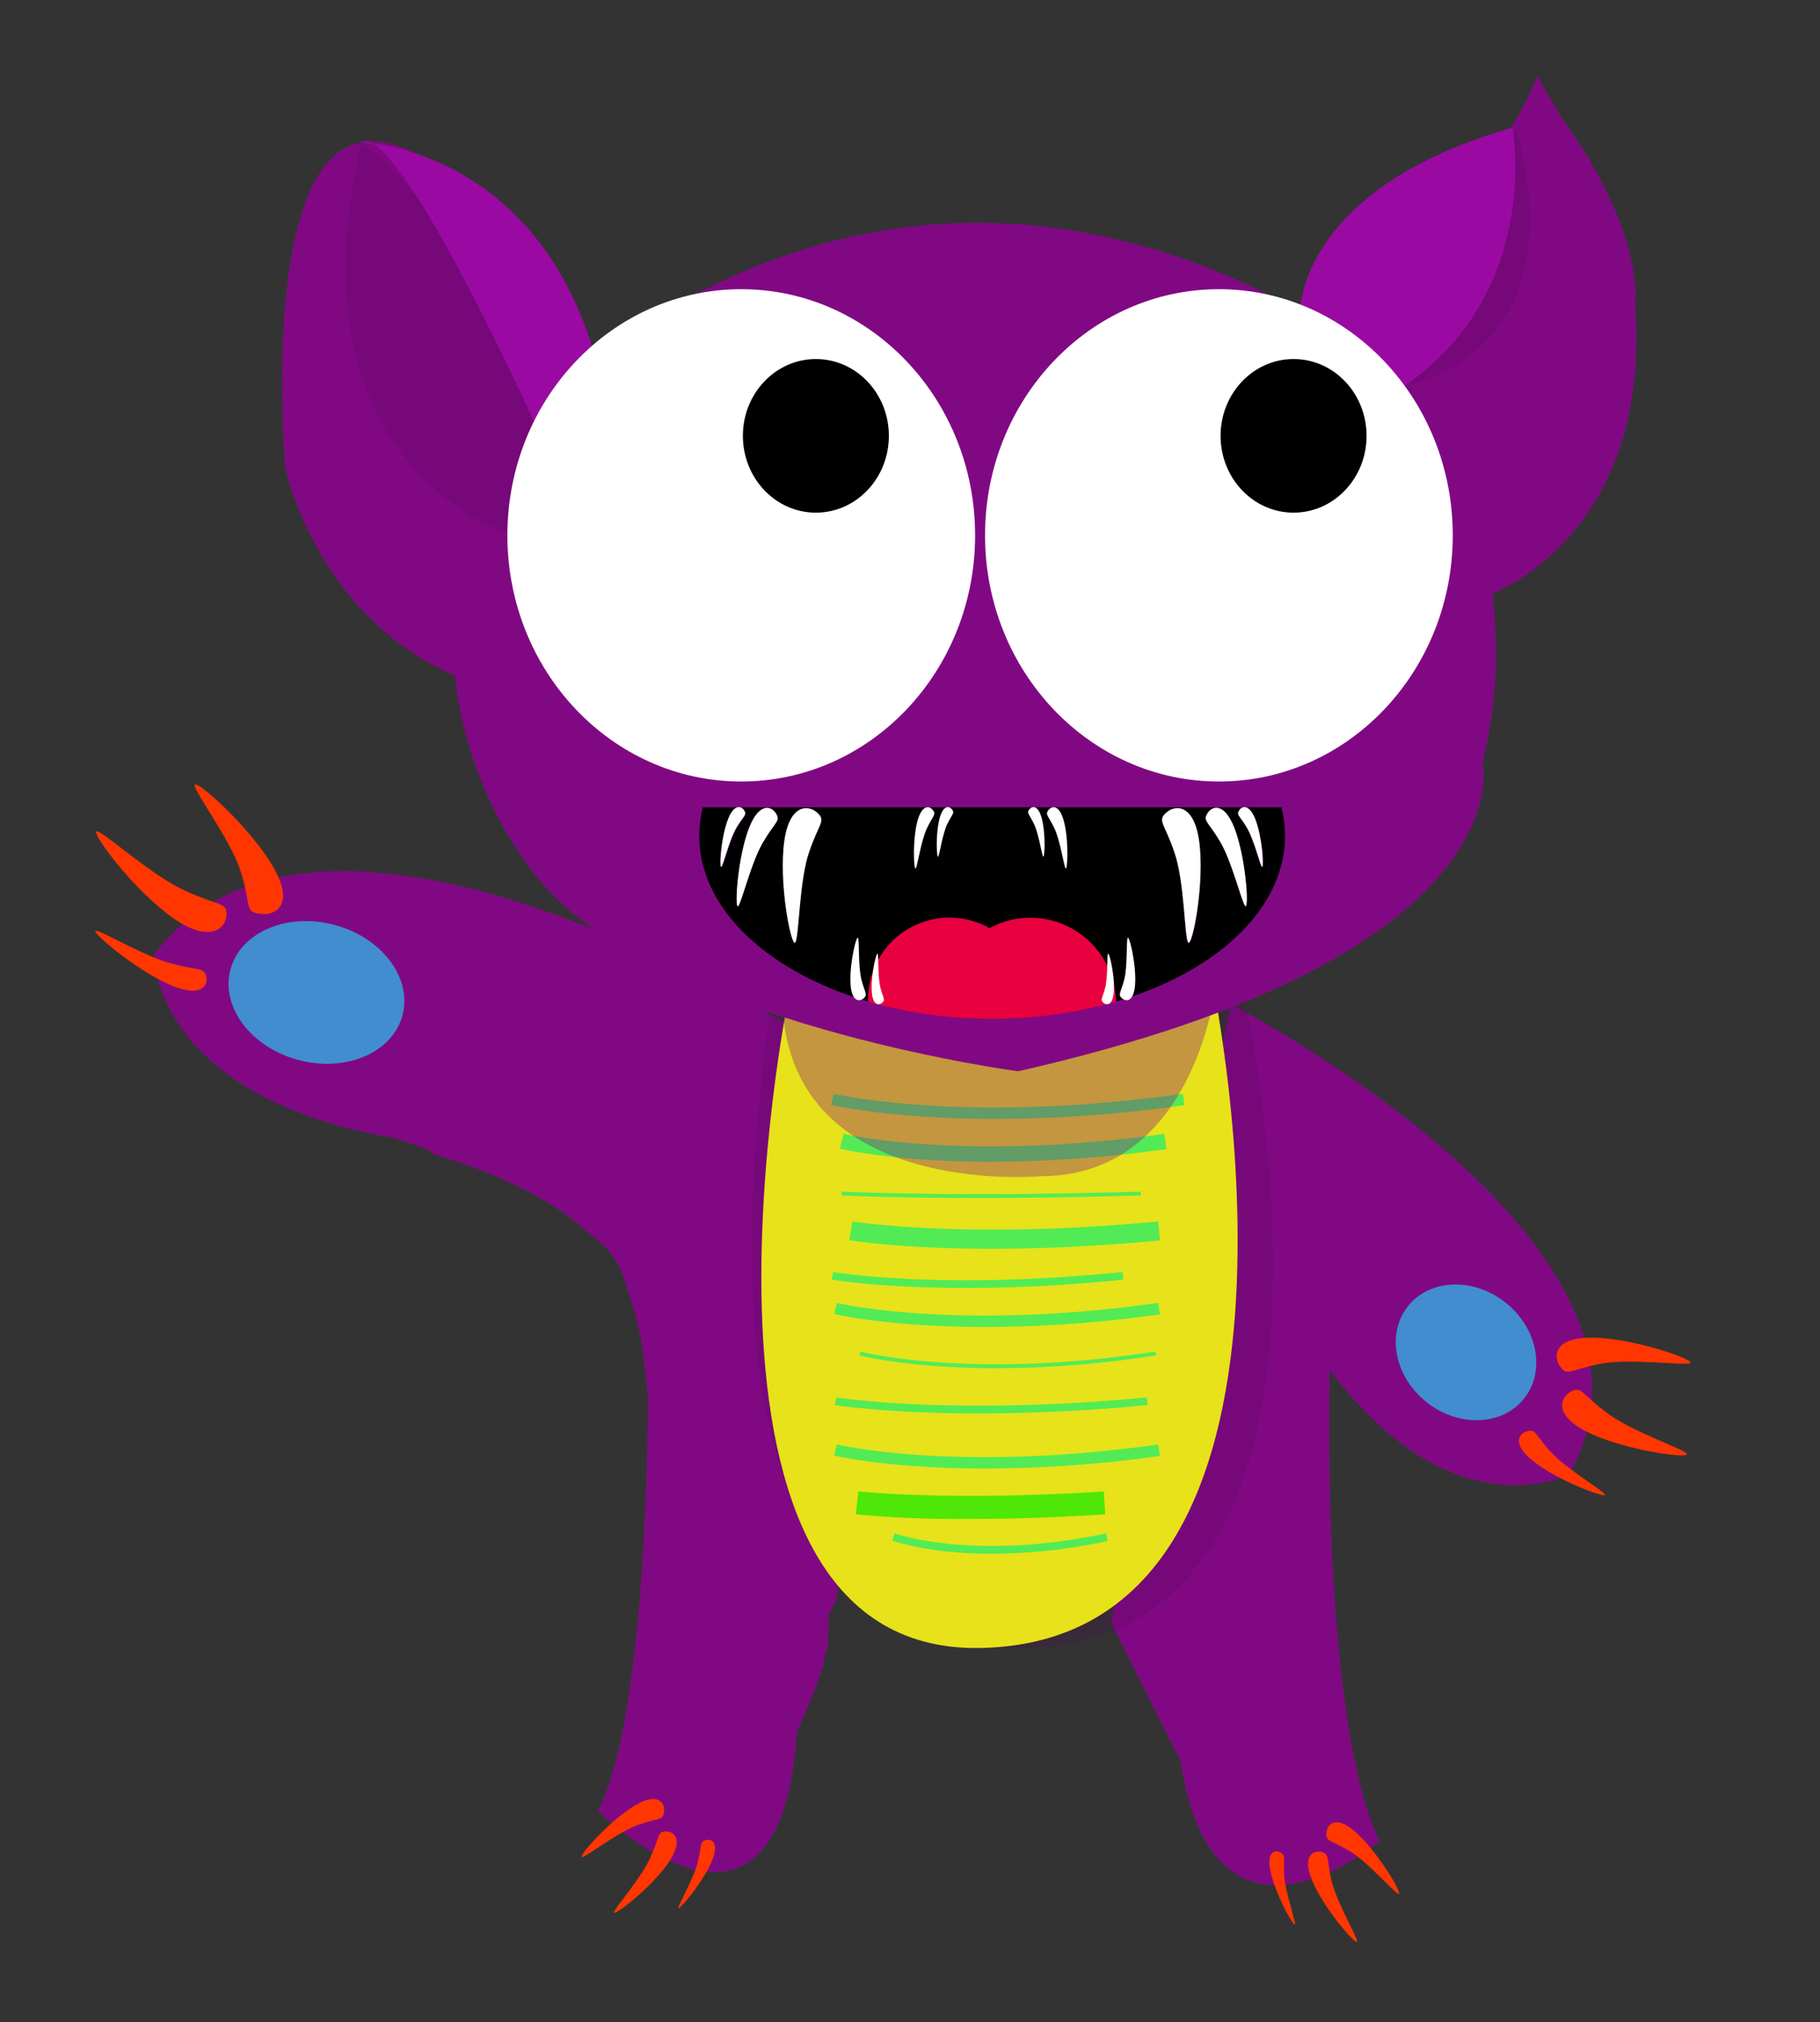 <svg xmlns="http://www.w3.org/2000/svg" width="478" height="530.98" viewBox="0 0 478 530.98"><rect x="0" y="0" width="478" height="530.98" fill="#333333" stroke="none"/><defs><style>.cls-1{fill:#800983;}.cls-2{fill:#ff3600;}.cls-3{opacity:0.62;}.cls-4{fill:#1adeff;}.cls-5{opacity:0.2;}.cls-6{fill:#500754;}.cls-7{fill:#e7e21a;}.cls-8{opacity:0.75;}.cls-9{fill:#20ee6a;}.cls-10{fill:#1be800;}.cls-11{opacity:0.35;}.cls-12{fill:#9a0aa2;}.cls-13{fill:#fff;}.cls-14{fill:#e9003e;}</style></defs><title>dyr</title><g id="level_up"><path class="cls-1" d="M219.48,420.5l.86-4.82a6.5,6.5,0,1,0-12.8-2.28l-.88,4.92A6.5,6.5,0,0,0,217.75,424a5,5,0,0,1,1.3-2.4A4.62,4.62,0,0,1,219.48,420.5Z"/><path class="cls-1" d="M214.76,383h0A34,34,0,0,1,170,365.58l-.72-7.1a83.47,83.47,0,0,0-3.64-17.41l-1.7-5.25a21.28,21.28,0,0,0-6.62-9.8l-7.46-6.21A34,34,0,0,1,167.24,275h0a34,34,0,0,1,44.81,17.42l20.14,45.77A34,34,0,0,1,214.76,383Z"/><path class="cls-1" d="M40.51,250.63s-.88,36.18,60.82,47.83h.21a5,5,0,0,1,2.12.43l.2,0-.07,0a5.2,5.2,0,0,1,.61.37,4.71,4.71,0,0,1,2.81,1h0a4.65,4.65,0,0,1,3.09,1.06,4.5,4.5,0,0,1,3.4,1.68,3,3,0,0,1,.36.15c13,3.89,26.06,9.27,36.34,17.08l72.44-41.42S87.3,188.39,40.51,250.63Z"/><path class="cls-2" d="M54.2,256.65c.45,2.52-2,5.84-11.34,1.13-9.14-4.57-19.41-13.61-17.66-13.39,1.58.07,13,6.9,20,8.67C52.43,255,53.68,253.91,54.2,256.65Z"/><path class="cls-2" d="M68.49,240c4,.45,9.41-2.55,2.62-13.42-6.61-10.63-20.23-22.43-20-20.38,0,1.87,10,15.09,12.32,23.34C66,238,64.16,239.52,68.49,240Z"/><path class="cls-2" d="M59.45,240.65c-.39,3.48-5,7.44-15.58-.76-10.41-8-20.55-22.2-18.31-21.56,2.08.42,14.61,11.89,23.32,15.68C57.74,238.05,59.84,236.85,59.45,240.65Z"/><g class="cls-3"><ellipse class="cls-4" cx="83.11" cy="260.6" rx="18.36" ry="23.38" transform="translate(-190.09 274.06) rotate(-75.13)"/></g><path class="cls-1" d="M217.34,433a166.8,166.8,0,0,0,.31-6,4.93,4.93,0,0,1,.11-.67,5.51,5.51,0,0,1,.65-4,7.17,7.17,0,0,0-2.91-5.25l-18-150.31c-10.08,22.14-5.81,47.63-13.67,70.52-3.23,9.43-8.24,17.82-13.64,26-.08,26.12-1.51,89.2-13.13,112.22,0,0,47.92,47.68,52.28-21.09a125,125,0,0,0,7.21-18.25A5.48,5.48,0,0,1,217.34,433Z"/><path class="cls-2" d="M185.47,483.18c1.62-.4,3.82.87,1,6.63S178,502,178.14,501s4.2-8,5.19-12.28S183.71,483.63,185.47,483.18Z"/><path class="cls-2" d="M174.42,475.62c.2-2.37-1.85-5.42-8.75-.84-6.74,4.46-14.09,13.13-12.77,12.89s9.56-6.72,14.85-8.51C173.16,477.22,174.18,478.2,174.42,475.62Z"/><path class="cls-2" d="M175,480.93c2.25,0,4.91,2.53-.17,9.23s-14,13.31-13.58,11.95,7.4-9.26,9.67-14.6C173.36,482.07,172.54,480.9,175,480.93Z"/><path class="cls-1" d="M323.22,263.63s123.61,64,88.76,123.63c0,0-30.49,15.58-62.73-27.51,0,0-2.54,90.78,13.07,123.79,0,0-43.49,36.67-52.27-21.09,0,0-18.21-36-18.23-36.68"/><g id="skygge_mave" class="cls-5"><path class="cls-6" d="M202.32,261.41c2.09,2.87-32.35,163.27,55.52,171.22C369.36,442.71,326.18,259,326.18,259Z"/></g><g id="mave"><path class="cls-7" d="M207.2,261.32s-35.39,173.1,50.33,171.43c96.69-1.9,61.13-173.62,61.13-173.62Z"/></g><g class="cls-8"><path class="cls-9" d="M259.86,305.07c-24.71,0-38.44-3.25-39.29-3.46l1-3.88c.31.07,31.42,7.41,84.22,0l.56,4A332.69,332.69,0,0,1,259.86,305.07Z"/></g><g class="cls-8"><path class="cls-9" d="M257.28,314.58c-23.15,0-36.07-.66-36.26-.67l0-1c.29,0,29.34,1.49,78.61,0l0,1C283.2,314.41,268.94,314.58,257.28,314.58Z"/></g><g class="cls-8"><path class="cls-9" d="M260.43,327.92c-23.51,0-36.58-2.11-37.39-2.25l.82-4.93c.29.05,30,4.82,80.31,0l.48,5C287.33,327.36,272.5,327.92,260.43,327.92Z"/></g><g class="cls-8"><path class="cls-9" d="M261.69,359.28c-22.95,0-35.77-3.32-36-3.37l.26-1c.28.08,28.93,7.49,77.54,0l.16,1A276.24,276.24,0,0,1,261.69,359.28Z"/></g><g class="cls-8"><path class="cls-9" d="M257.17,371.16c-24.18,0-37.7-2.16-37.9-2.2l.33-2c.3.05,30.46,4.86,81.61,0l.19,2C284.19,370.61,269.33,371.16,257.17,371.16Z"/></g><g class="cls-8"><path class="cls-9" d="M258.62,385.62c-25.22,0-39.33-3.35-39.54-3.4l.71-2.91c.31.07,31.5,7.44,84.41,0l.42,3A330.69,330.69,0,0,1,258.62,385.62Z"/></g><g class="cls-8"><path class="cls-10" d="M254.75,398.86a293.76,293.76,0,0,1-30-1.21l.67-6c.23,0,24.06,2.59,64.49,0l.38,6C276.35,398.56,264.44,398.86,254.75,398.86Z"/></g><g class="cls-8"><path class="cls-9" d="M260.3,408c-16.32,0-25.4-3.26-26-3.47l.69-1.88c.21.08,20.72,7.41,55.53,0l.42,2A146.86,146.86,0,0,1,260.3,408Z"/></g><g class="cls-8"><path class="cls-9" d="M253.78,338.21c-22.54,0-35.13-2.16-35.32-2.19l.35-2c.28.05,28.35,4.86,76,0l.21,2A405.89,405.89,0,0,1,253.78,338.21Z"/></g><g class="cls-8"><path class="cls-9" d="M258.62,348.45c-25.22,0-39.33-3.35-39.54-3.4l.71-2.91c.31.07,31.5,7.44,84.41,0l.42,3A329.15,329.15,0,0,1,258.62,348.45Z"/></g><g id="striber" class="cls-8"><path class="cls-9" d="M261.16,293.81c-27.35,0-42.66-3.63-42.88-3.69l.71-2.91c.34.08,34.21,8.08,91.67,0l.42,3A358.15,358.15,0,0,1,261.16,293.81Z"/></g><path class="cls-1" d="M129.38,118.85C144.93,101.1,240.85,2.55,374.58,103c0,0,27.88,45.27,14.81,97,0,0,12.2,50.82-122,81.31,0,0-83.64-11.09-120.23-44.35,0,0-45.3-39.73-21.73-115.73C125.94,119.7,128.33,120.05,129.38,118.85Z"/><g class="cls-11"><path class="cls-1" d="M205.46,261.32s29.8,25.83,113.4,0c0,0-6.13,47.52-45.34,47.52C273.52,308.84,205.57,315.26,205.46,261.32Z"/></g><path class="cls-1" d="M119.37,177.4c-36.54-15.91-44.49-54.7-44.49-54.7s-7-80.69,20-85.28,61.89,57.73,61.89,57.73l-13.65,21.49Z"/><g class="cls-5"><path class="cls-6" d="M142.84,116.28l-8.93,24s-59-17.55-39-102.83C94.92,37.42,128.9,62.18,142.84,116.28Z"/></g><path class="cls-12" d="M156.78,95.19l-13.94,21.09S104.5,31,94.92,37.42C94.92,37.42,141.09,38.34,156.78,95.19Z"/><path class="cls-1" d="M341.49,85.27s48.57,14,48.57,71.36c0,0,44-14.36,39.4-76.87,0,0,2.74-18.39-19.25-48.73L403.8,20s-8.25,20.23-14.66,20.23C380,40.23,340.58,59.53,341.49,85.27Z"/><g class="cls-5"><path class="cls-6" d="M398.11,33.75s19.16,55-29.62,67.86Z"/></g><path class="cls-12" d="M341.48,81.44s0-32.1,55.77-47.91c0,0,8,43.09-28.76,68.08C368.49,101.61,356.29,85.1,341.48,81.44Z"/><ellipse class="cls-13" cx="194.68" cy="140.58" rx="61.42" ry="64.64"/><ellipse cx="214.28" cy="114.45" rx="19.17" ry="20.17"/><ellipse class="cls-13" cx="320.13" cy="140.58" rx="61.42" ry="64.64"/><ellipse cx="339.74" cy="114.45" rx="19.17" ry="20.17"/><path class="cls-2" d="M400.94,375.88c-2.25.67-4.13,3.81,3.12,8.84,7.07,4.93,18.24,8.91,17.44,7.7-.63-1.14-10.38-6.84-14.37-11.35C403,376.52,403.4,375.16,400.94,375.88Z"/><path class="cls-2" d="M409.6,358.63c-1.79-2.76-1.25-8,10.19-7.32,11.18.62,25.84,6,24.06,6.63-1.54.74-16.1-1.37-23.76.24C412.19,359.69,411.58,361.63,409.6,358.63Z"/><path class="cls-2" d="M412.33,365.57c-2.75,1.68-4.4,6.65,6.21,11.23,10.35,4.49,25.77,6.3,24.43,4.89-1.09-1.37-15.09-6-21.35-11C415.09,365.79,415.34,363.76,412.33,365.57Z"/><path class="cls-2" d="M336.15,486.36c-1.52-.72-3.9.09-2.16,6.32s6,13.65,6.13,12.6-2.66-8.72-2.87-13.1S337.8,487.16,336.15,486.36Z"/><path class="cls-2" d="M348.38,481.17c.23-2.37,2.8-4.95,8.73.94,5.81,5.73,11.45,15.72,10.19,15.22-1.16-.34-8.15-8.52-13-11.34C349.32,483,348.14,483.75,348.38,481.17Z"/><path class="cls-2" d="M346.83,486.26c-2.22-.41-5.28,1.5-1.51,9.1,3.67,7.44,11.26,15.87,11.15,14.46s-5.57-10.57-6.83-16.27S349.26,486.73,346.83,486.26Z"/><g class="cls-3"><ellipse class="cls-4" cx="385.04" cy="355.14" rx="16.69" ry="19.48" transform="translate(-132.48 436.1) rotate(-51.58)"/></g><path d="M337.5,219.5a30.89,30.89,0,0,0-.94-7.5h-9.32c.89.23,1.94,1.33,2.84,4.12,1.61,5,1.94,12.17,1.38,11.49s-2.13-7.24-4-10.35-2.78-3.22-1.93-4.52a1.8,1.8,0,0,1,1-.74h-132a1.8,1.8,0,0,1,1,.74c.85,1.3,0,1.29-1.92,4.52s-3.5,9.79-4,10.35-.23-6.51,1.39-11.49c.89-2.79,1.94-3.89,2.84-4.12h-9.25a30.89,30.89,0,0,0-.94,7.5c0,19.28,18.24,35.89,44.54,43.53,0-.24,0-.47,0-.71a21.3,21.3,0,0,1,31.81-18.55A22.5,22.5,0,0,1,293.12,263C319.33,255.33,337.5,238.74,337.5,219.5Zm-136.95,1.4c-3.15,5.13-5.76,16.12-6.67,17-.91,1.12-.37-10.73,2.29-18.93,2.69-8.39,6.24-7.52,7.54-5.56C205.12,215.6,203.69,215.57,200.55,220.9Zm12,2.81c-2.68,7.5-2.67,22.26-3.63,23.73-.9,1.71-4.09-13.48-3.1-24.73,1-11.5,6.2-11.52,8.67-9.45C217.12,215.54,215.12,216,212.51,223.71ZM312,247.44c-1-1.47-.94-16.23-3.63-23.73-2.61-7.75-4.61-8.17-1.94-10.45,2.47-2.07,7.71-2,8.68,9.45C316.13,234,313,249.15,312,247.44Zm5.17-34c1.3-2,4.85-2.83,7.55,5.56,2.66,8.2,3.2,20,2.28,18.93-.91-.93-3.52-11.92-6.66-17C317.23,215.57,315.8,215.6,317.21,213.46Z"/><path class="cls-13" d="M196.17,219c-2.66,8.2-3.2,20-2.29,18.93.91-.93,3.52-11.92,6.67-17,3.14-5.33,4.57-5.3,3.16-7.44C202.41,211.5,198.86,210.63,196.17,219Z"/><path class="cls-13" d="M240.74,216.49c-1.1,5.1-.72,12.27-.23,11.54s1.4-7.39,3-10.67,2.43-3.47,1.46-4.68S241.87,211.27,240.74,216.49Z"/><path class="cls-13" d="M246.6,215.6c-.89,4.12-.58,9.91-.19,9.32s1.13-6,2.42-8.62,2-2.8,1.18-3.78S247.51,211.38,246.6,215.6Z"/><path class="cls-13" d="M279.62,216.49c1.11,5.1.72,12.27.24,11.54s-1.4-7.39-3-10.67-2.44-3.47-1.46-4.68S278.5,211.27,279.62,216.49Z"/><path class="cls-13" d="M273.77,215.6c.89,4.12.58,9.91.19,9.32s-1.14-6-2.42-8.62-2-2.8-1.18-3.78S272.86,211.38,273.77,215.6Z"/><path class="cls-13" d="M214.45,213.26c-2.47-2.07-7.7-2-8.67,9.45-1,11.25,2.2,26.44,3.1,24.73,1-1.47,1-16.23,3.63-23.73C215.12,216,217.12,215.54,214.45,213.26Z"/><path class="cls-13" d="M193.69,212h.75A1.46,1.46,0,0,0,193.69,212Z"/><path class="cls-13" d="M190.85,216.12c-1.62,5-1.95,12.17-1.39,11.49s2.14-7.24,4-10.35,2.77-3.22,1.92-4.52a1.8,1.8,0,0,0-1-.74h-.75C192.79,212.23,191.74,213.33,190.85,216.12Z"/><path class="cls-13" d="M324.76,219c-2.7-8.39-6.25-7.52-7.55-5.56-1.41,2.14,0,2.11,3.17,7.44,3.14,5.13,5.75,16.12,6.66,17C328,239.07,327.42,227.22,324.76,219Z"/><path class="cls-13" d="M306.47,213.26c-2.67,2.28-.67,2.7,1.94,10.45,2.69,7.5,2.67,22.26,3.63,23.73.91,1.71,4.09-13.48,3.11-24.73C314.18,211.21,308.94,211.19,306.47,213.26Z"/><path class="cls-13" d="M326.48,212h.76A1.5,1.5,0,0,0,326.48,212Z"/><path class="cls-13" d="M325.49,212.74c-.85,1.3,0,1.29,1.93,4.52s3.49,9.79,4,10.35.23-6.51-1.38-11.49c-.9-2.79-1.95-3.89-2.84-4.12h-.76A1.8,1.8,0,0,0,325.49,212.74Z"/><path class="cls-14" d="M270.63,241a22.45,22.45,0,0,0-10.82,2.77A21.3,21.3,0,0,0,228,262.32c0,.24,0,.47,0,.71a120,120,0,0,0,65.08,0A22.5,22.5,0,0,0,270.63,241Z"/><path class="cls-13" d="M298.16,257.67c.12-5.22-1.62-12.18-2-11.37s0,7.52-.91,11-1.74,3.87-.55,4.87S298.05,263,298.16,257.67Z"/><path class="cls-13" d="M292.57,259.66c.1-4.22-1.3-9.85-1.58-9.19s0,6.08-.73,8.92-1.41,3.12-.45,3.93S292.48,264,292.57,259.66Z"/><path class="cls-13" d="M223.35,257.67c-.13-5.22,1.61-12.18,2-11.37s0,7.52.91,11,1.74,3.87.55,4.87S223.46,263,223.35,257.67Z"/><path class="cls-13" d="M228.93,259.66c-.1-4.22,1.3-9.85,1.58-9.19s0,6.08.73,8.92,1.41,3.12.45,3.93S229,264,228.93,259.66Z"/></g></svg>
